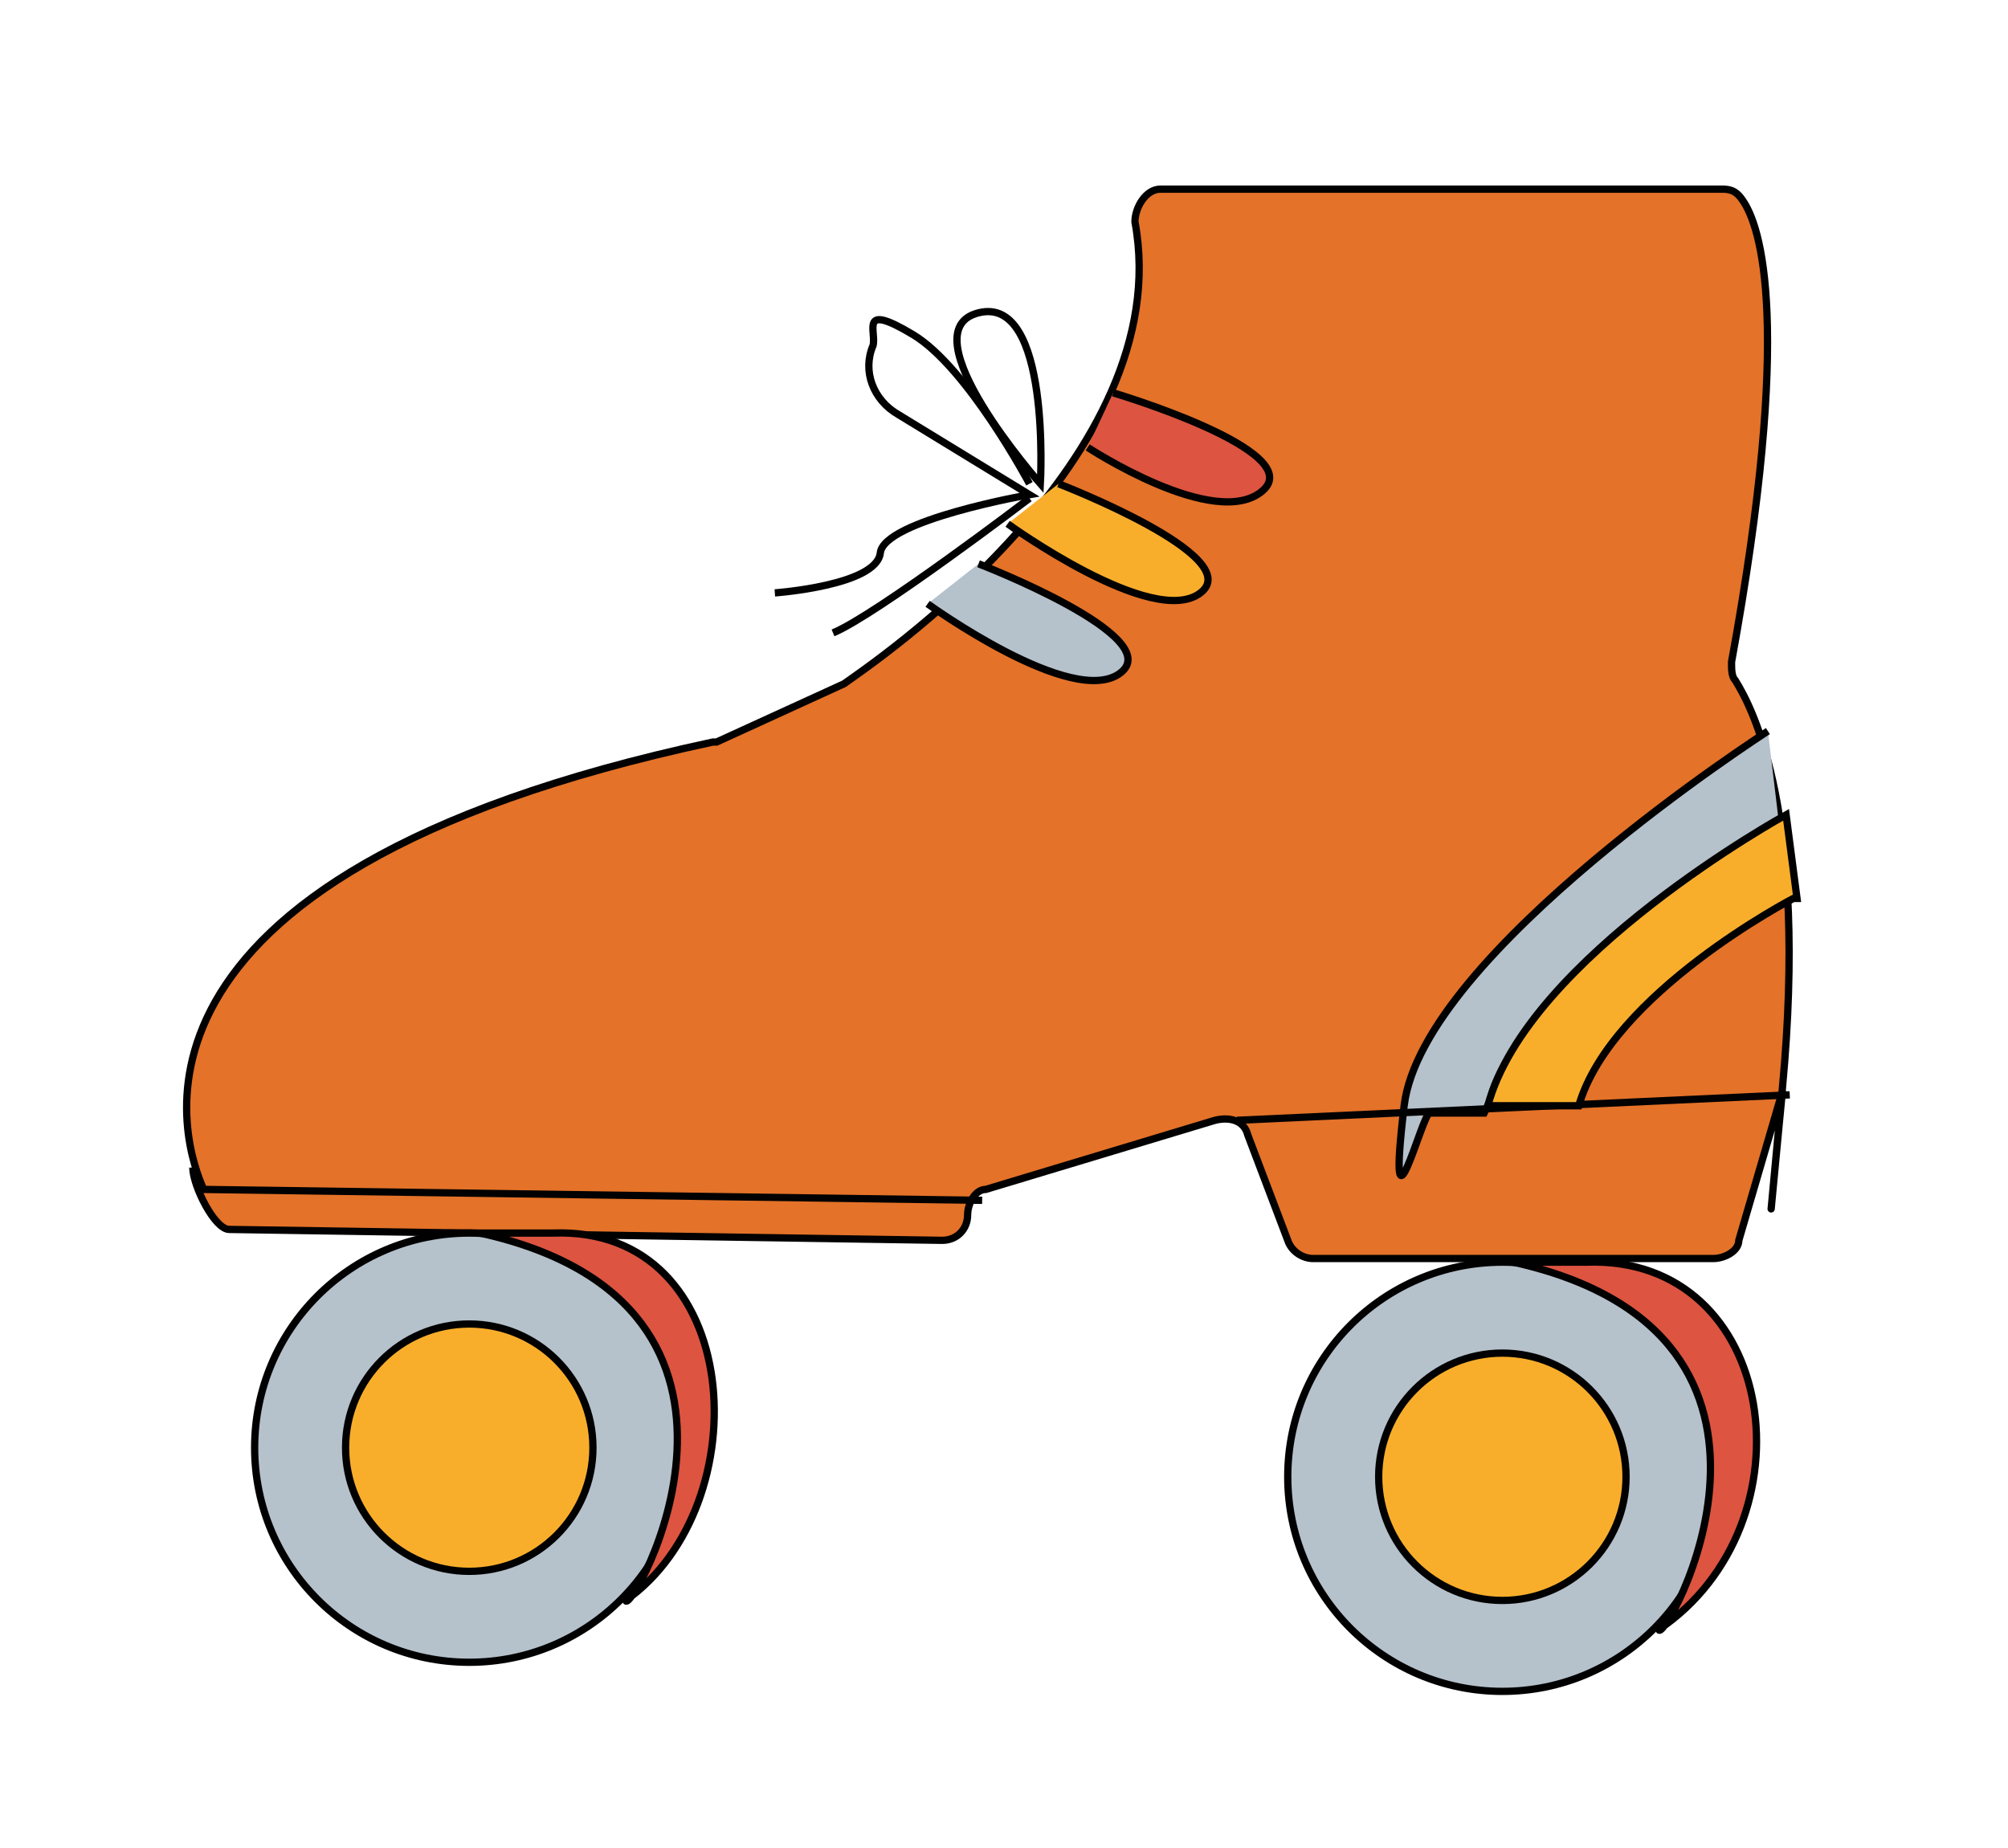 <?xml version="1.0" encoding="UTF-8"?>
<svg xmlns="http://www.w3.org/2000/svg" version="1.1" viewBox="0 0 55.2 50.8">
  <defs>
    <style>
      .cls-1 {
        fill: none;
      }

      .cls-1, .cls-2, .cls-3, .cls-4, .cls-5 {
        stroke: #010101;
        stroke-miterlimit: 10;
        stroke-width: .2px;
      }

      .cls-2 {
        fill: #f9ae2b;
      }

      .cls-3 {
        fill: #dd5440;
      }

      .cls-4 {
        fill: #e47228;
      }

      .cls-5 {
        fill: #b5c1cb;
      }
    </style>
  </defs>
  <!-- Generator: Adobe Illustrator 28.6.0, SVG Export Plug-In . SVG Version: 1.2.0 Build 709)  -->
  <g>
    <g id="Laag_1">
      <g>
        <path class="cls-4" d="M27,33l-21.4-.3c-.5-1.1-3.3-8.6,14-12.3,0,0,0,0,.1,0l3.5-1.6s0,0,0,0c.7-.5,9.2-6.2,8-12.7,0-.4.3-.9.7-.9h15.4c.2,0,.4,0,.6.3.5.7,1.4,3.4-.3,12.7,0,.2,0,.4.1.5.5.8,2,3.7,1.3,11.2s0,0,0,.1l-1.2,4.1c0,.3-.4.5-.7.5h-11c-.3,0-.6-.2-.7-.5l-1.1-2.9c-.1-.4-.5-.5-.9-.4l-6.3,1.9c-.3,0-.5.4-.5.7h0c0,.4-.3.7-.7.7l-19.6-.3c-.4,0-1-1.2-1-1.7"/>
        <path class="cls-5" d="M48.6,20.1s-9.5,6.1-10,10.3.5.2.7.2h1.5c0,0,.2-.4.2-.5.9-3.1,7.9-7.5,7.9-7.5"/>
        <line class="cls-1" x1="49.2" y1="30.1" x2="34" y2="30.8"/>
        <path class="cls-1" d="M28.6,13.3s.3-5.2-1.7-4.7,1.7,4.7,1.7,4.7Z"/>
        <path class="cls-1" d="M28.3,13.3s-1.7-3.2-3.2-4.1-1-.1-1.1.3c-.3.7,0,1.5.7,1.9l3.6,2.2s-4,.7-4.1,1.6-2.9,1.1-2.9,1.1"/>
        <path class="cls-1" d="M28.3,13.7s-4.2,3.2-5.4,3.7"/>
        <path class="cls-2" d="M29.1,13.3s5.2,2,3.9,3-5.3-1.9-5.3-1.9"/>
        <path class="cls-5" d="M26.9,15.5s5.2,2,3.9,3-5.3-1.9-5.3-1.9"/>
        <path class="cls-3" d="M30.6,10.8s5.4,1.6,4.1,2.7-4.8-1.2-4.8-1.2"/>
        <path class="cls-2" d="M49.3,24.7s-5,2.6-5.9,5.7h-2.5c1.1-4.1,8.2-8,8.2-8l.3,2.3Z"/>
        <circle class="cls-5" cx="41.3" cy="40.6" r="5.9"/>
        <path class="cls-3" d="M41.6,34.7h2c5.3-.2,6.3,7.2,2,10.1.1.5,5-8.1-4-10.1Z"/>
        <circle class="cls-2" cx="41.3" cy="40.6" r="3.4"/>
        <circle class="cls-5" cx="12.9" cy="39.8" r="5.9"/>
        <path class="cls-3" d="M13.2,33.9h2c5.3-.2,5.7,7.5,2,10.1.1.5,5-8.1-4-10.1Z"/>
        <circle class="cls-2" cx="12.9" cy="39.8" r="3.4"/>
        <path class="cls-1" d="M34,30.8"/>
      </g>
    </g>
  </g>
</svg>